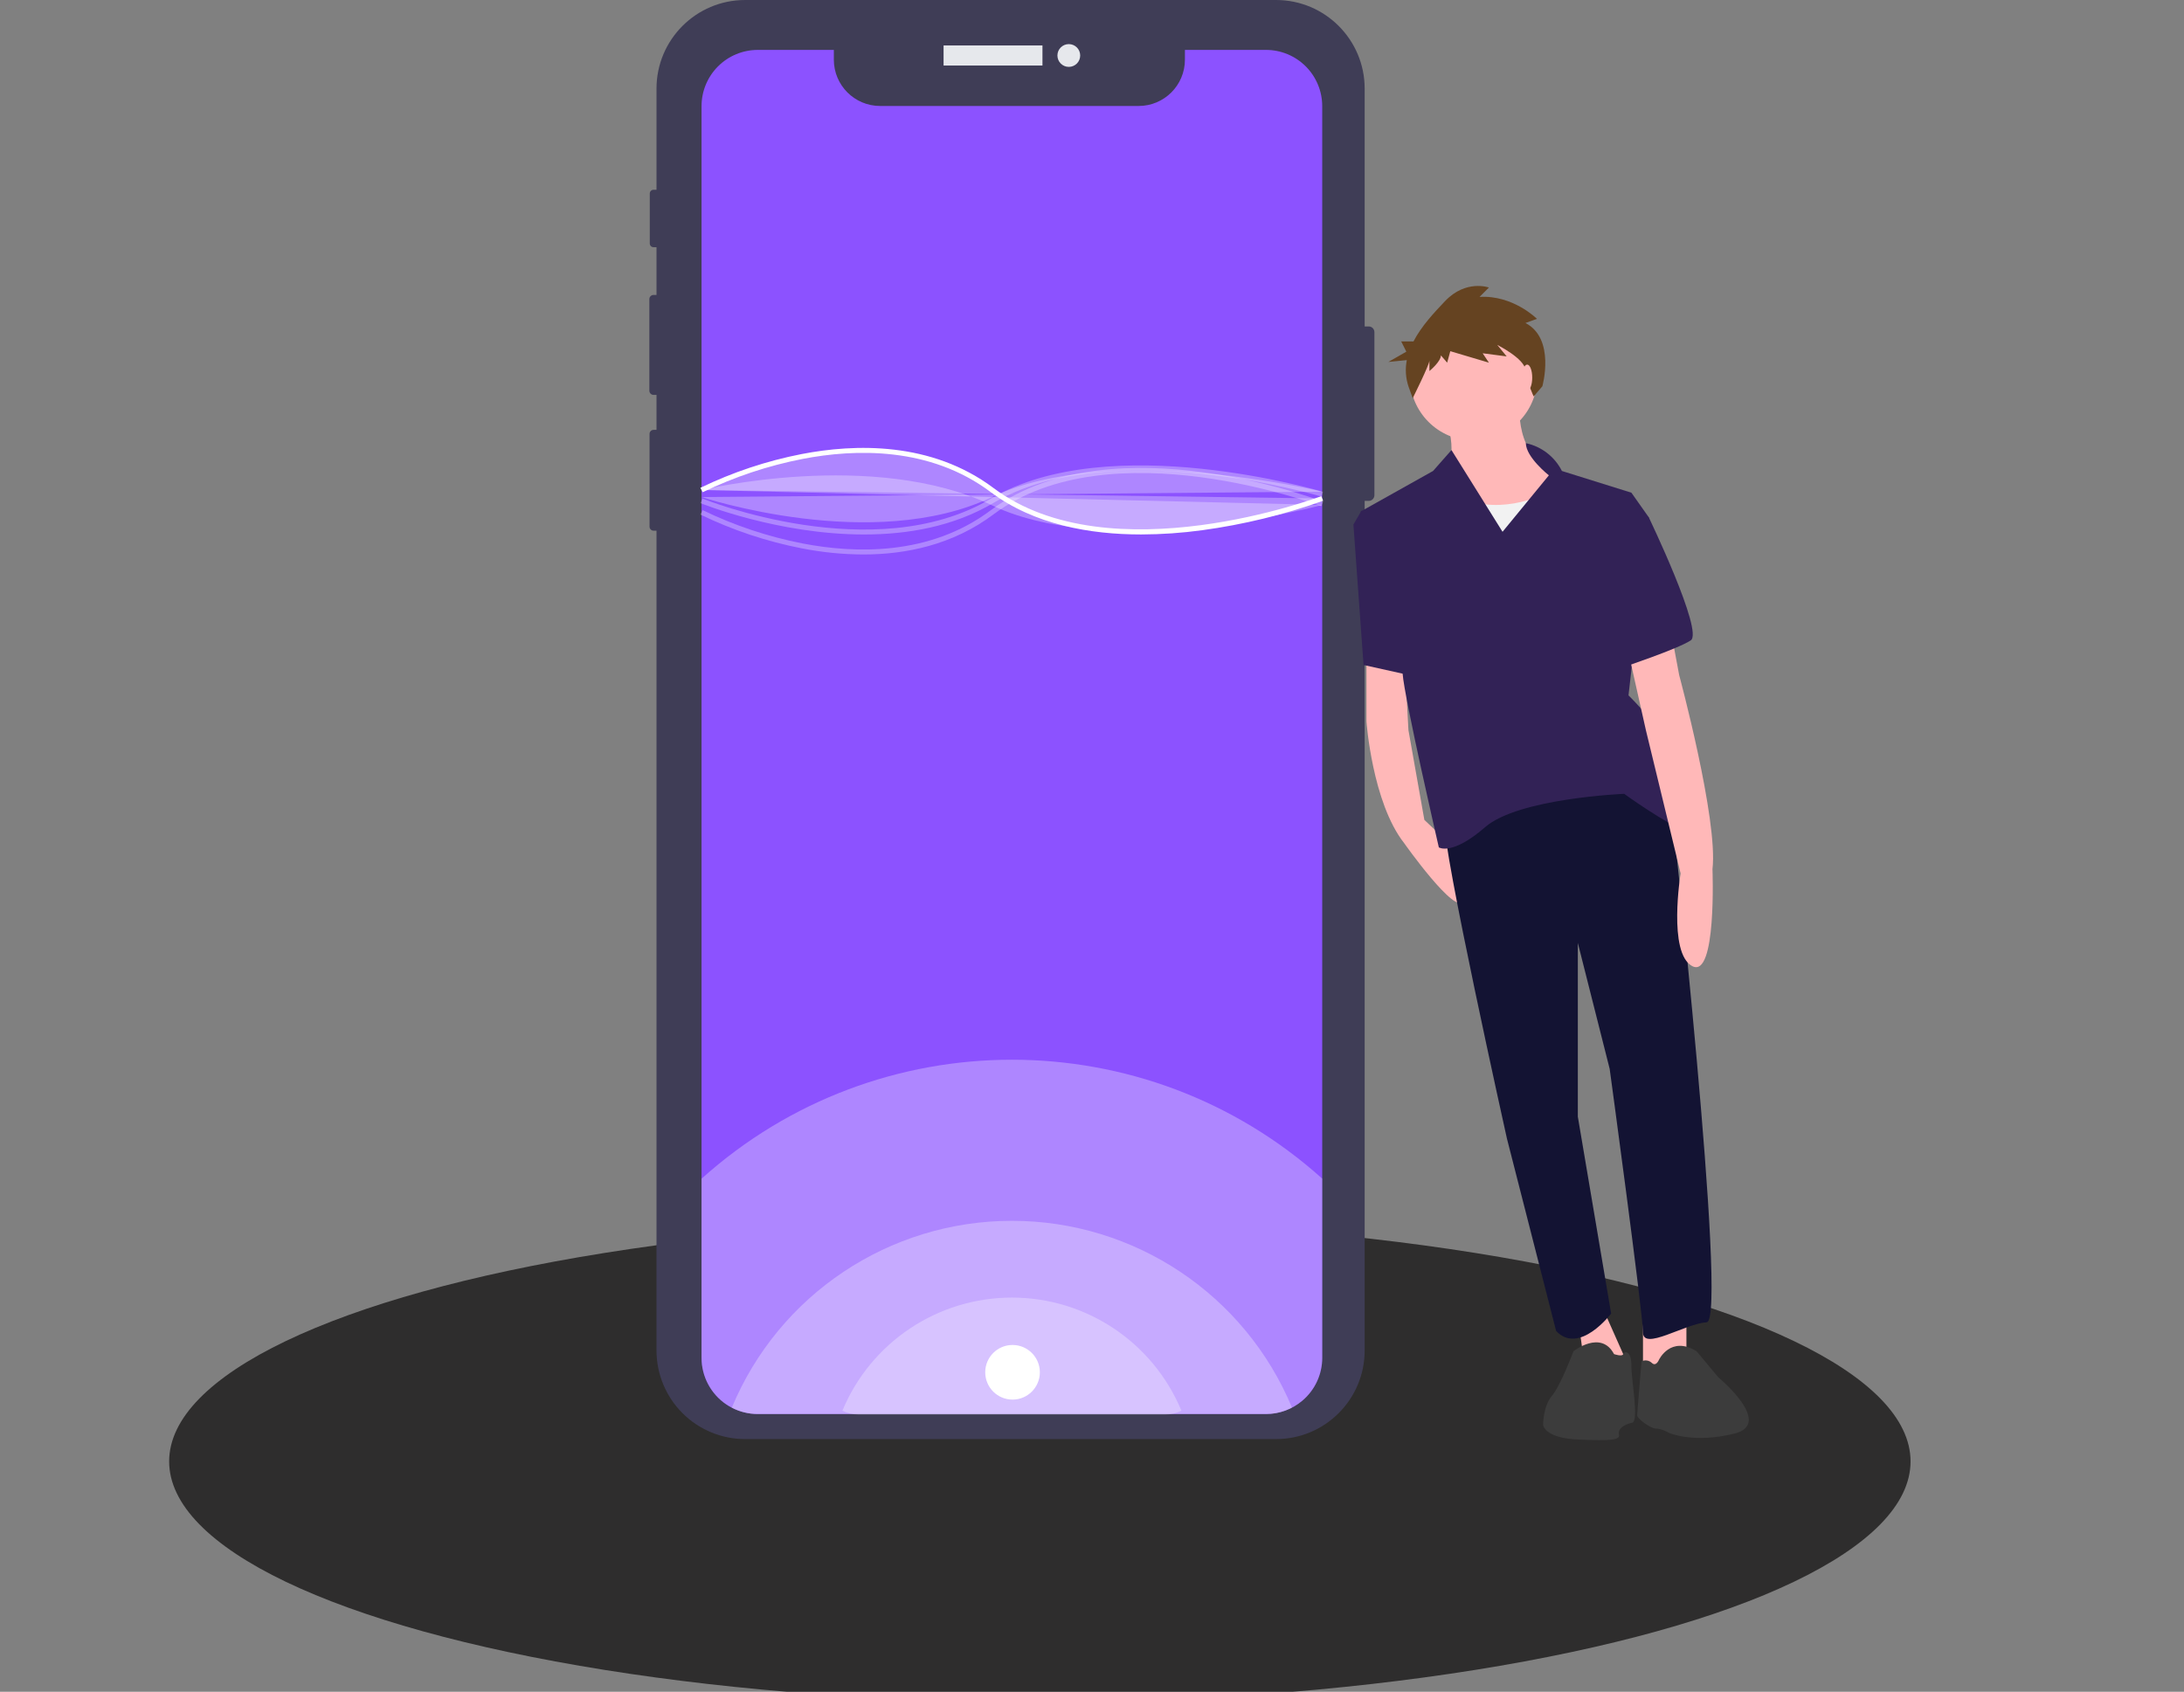 <svg id="efg7zdnh0sye1" xmlns="http://www.w3.org/2000/svg" xmlns:xlink="http://www.w3.org/1999/xlink" viewBox="0 0 879.5 681.35" shape-rendering="geometricPrecision" text-rendering="geometricPrecision"><rect x="0" y="0" width="879.5" height="681.35" fill="#808080" stroke="none"/><style><![CDATA[#efg7zdnh0sye6 {animation: efg7zdnh0sye6_f_o 4000ms linear infinite normal forwards}@keyframes efg7zdnh0sye6_f_o { 0% {fill-opacity: 1;animation-timing-function: cubic-bezier(0.42,0,0.58,1)} 50% {fill-opacity: 0.5} 100% {fill-opacity: 1} }]]></style><circle id="efg7zdnh0sye2" r="189.736" transform="matrix(1.848 0 0 0.511 418.75 588.574)" fill="rgb(19,18,18)" fill-opacity="0.75" stroke="none" stroke-width="1"/><path id="efg7zdnh0sye3" d="M713.725,293.085L713.725,358.765C713.722,360.028,712.698,361.051,711.435,361.055L709.805,361.055L709.805,703.205C709.804,722.921,693.821,738.904,674.105,738.905L460.315,738.905C450.848,738.904,441.769,735.142,435.076,728.447C428.383,721.752,424.623,712.672,424.625,703.205L424.625,373.055L423.445,373.055C422.554,373.056,421.829,372.336,421.825,371.445L421.825,334.065C421.825,333.635,421.996,333.223,422.299,332.919C422.603,332.615,423.015,332.445,423.445,332.445L424.625,332.445L424.625,318.365L423.435,318.365C422.499,318.361,421.743,317.6,421.745,316.665L421.745,279.795C421.747,278.862,422.503,278.107,423.435,278.105L424.625,278.105L424.625,258.885L423.415,258.885C423.017,258.885,422.635,258.727,422.354,258.446C422.072,258.165,421.914,257.783,421.915,257.385L421.915,237.265C421.913,236.434,422.584,235.758,423.415,235.755L424.625,235.755L424.625,195.015C424.626,175.304,440.604,159.325,460.315,159.325L674.105,159.325C693.818,159.325,709.8,175.302,709.805,195.015L709.805,290.795L711.435,290.795C712.698,290.798,713.722,291.821,713.725,293.085Z" transform="matrix(1 0 0 1 -160.25 -159.325)" fill="rgb(63,61,86)" stroke="none" stroke-width="1"/><rect id="efg7zdnh0sye4" width="39.823" height="8.086" rx="2.542" ry="0" transform="matrix(1 0 0 1 379.979 18.307)" fill="rgb(230,232,236)" stroke="none" stroke-width="1"/><circle id="efg7zdnh0sye5" r="4.587" transform="matrix(1 0 0 1 430.41 22.35)" fill="rgb(230,232,236)" stroke="none" stroke-width="1"/><path id="efg7zdnh0sye6" d="M692.71,202.075L692.71,706.165C692.716,712.799,689.806,719.1,684.75,723.395C680.652,726.888,675.444,728.806,670.06,728.805L465.41,728.805C461.769,728.811,458.18,727.936,454.95,726.255C454.191,725.867,453.456,725.433,452.75,724.955C446.504,720.741,442.76,713.7,442.76,706.165L442.76,202.075C442.76,196.068,445.146,190.307,449.394,186.059C453.641,181.811,459.403,179.425,465.41,179.425L496.04,179.425L496.04,183.355C496.04,193.655,504.39,202.005,514.69,202.005L618.77,202.005C629.07,202.005,637.42,193.655,637.42,183.355L637.42,179.425L670.06,179.425C676.068,179.423,681.83,181.809,686.078,186.057C690.326,190.305,692.712,196.067,692.71,202.075Z" transform="matrix(1 0 0 1 -160.25 -159.325)" fill="rgb(140,82,255)" stroke="none" stroke-width="1"/><path id="efg7zdnh0sye7" d="M692.71,634.005L692.71,706.165C692.716,712.799,689.806,719.1,684.75,723.395C680.652,726.888,675.444,728.806,670.06,728.805L465.41,728.805C461.769,728.811,458.18,727.936,454.95,726.255C454.191,725.867,453.456,725.433,452.75,724.955C446.504,720.741,442.76,713.7,442.76,706.165L442.76,634.035C513.827,570.153,621.628,570.14,692.71,634.005Z" transform="matrix(1 0 0 1 -160.25 -159.325)" opacity="0.3" fill="rgb(255,255,255)" stroke="none" stroke-width="1"/><path id="efg7zdnh0sye8" d="M680.54,726.235C677.308,727.933,673.711,728.815,670.06,728.805L465.41,728.805C461.769,728.811,458.18,727.936,454.95,726.255C473.895,680.691,518.393,651,567.738,650.995C617.084,650.991,661.587,680.675,680.54,726.235Z" transform="matrix(1 0 0 1 -160.25 -159.325)" opacity="0.3" fill="rgb(255,255,255)" stroke="none" stroke-width="1"/><path id="efg7zdnh0sye9" d="M636,727.445C634.044,728.472,631.867,729.006,629.658,729L505.82,729C503.616,729.003,501.445,728.474,499.49,727.457C510.954,699.885,537.881,681.918,567.741,681.915C597.601,681.913,624.531,699.875,636,727.445Z" transform="matrix(1 0 0 1 -160.25 -159.325)" opacity="0.3" fill="rgb(255,255,255)" stroke="none" stroke-width="1"/><path id="efg7zdnh0sye10" d="M619.796,374.575C599.267,374.575,576.738,370.666,559.15,357.475C534.663,339.11,504.493,340.09,483.497,344.147C469.55,346.864,456.013,351.373,443.222,357.562L442.297,355.789C455.244,349.519,468.947,344.95,483.065,342.193C504.474,338.05,535.262,337.06,560.35,355.875C607.35,391.125,691.508,359.466,692.352,359.143L693.068,361.01C677.286,366.635,660.964,370.609,644.362,372.867C636.22,373.978,628.013,374.549,619.796,374.575Z" transform="matrix(1 0 0 1 -160.25 -159.325)" fill="rgb(255,255,255)" stroke="none" stroke-width="1"/><path id="efg7zdnh0sye11" d="M442.75,356.675C442.75,356.675,511.75,339.963,559.75,362.845C607.75,385.727,692.75,362.675,692.75,362.675" transform="matrix(1 0 0 1 -160.25 -159.325)" opacity="0.3" fill="rgb(255,255,255)" stroke="none" stroke-width="1"/><path id="efg7zdnh0sye12" d="M507.891,382.636C499.556,382.599,491.243,381.769,483.065,380.157C468.947,377.401,455.244,372.831,442.297,366.562L443.222,364.789C456.013,370.977,469.55,375.486,483.497,378.204C504.492,382.26,534.662,383.241,559.15,364.875C584.216,346.076,619.327,346.128,644.362,349.483C660.964,351.741,677.286,355.715,693.068,361.34L692.352,363.207C691.507,362.884,607.351,331.224,560.35,366.475C543.898,378.814,524.993,382.636,507.891,382.636Z" transform="matrix(1 0 0 1 -160.25 -159.325)" opacity="0.3" fill="rgb(255,255,255)" stroke="none" stroke-width="1"/><path id="efg7zdnh0sye13" d="M508.231,374.584C473.597,374.584,442.84,362.158,442.379,361.968L443.141,360.119C443.825,360.401,512.229,388.018,559.241,360.183C607.066,331.863,692.147,357.142,693,357.401L692.42,359.315C691.575,359.059,607.327,334.034,560.259,361.904C544.197,371.415,525.719,374.584,508.231,374.584Z" transform="matrix(1 0 0 1 -160.25 -159.325)" opacity="0.3" fill="rgb(255,255,255)" stroke="none" stroke-width="1"/><path id="efg7zdnh0sye14" d="M442.76,359.505C442.76,359.505,511.75,382.388,559.75,359.505C607.75,336.623,692.71,357.343,692.71,357.343" transform="matrix(1 0 0 1 -160.25 -159.325)" opacity="0.3" fill="rgb(255,255,255)" stroke="none" stroke-width="1"/><path id="efg7zdnh0sye15" d="M710.519,420.725L710.519,449.877C710.519,449.877,712.851,482.529,725.679,498.854C725.679,498.854,746.669,528.59,749.584,522.176L745.993,501.061L733.841,489.525L727.428,453.376L725.679,420.725Z" transform="matrix(1 0 0 1 -160.25 -159.325)" fill="rgb(255,184,184)" stroke="none" stroke-width="1"/><polygon id="efg7zdnh0sye16" points="679.124,524.941 679.124,546.514 661.633,552.928 661.633,527.856 679.124,524.941" fill="rgb(255,184,184)" stroke="none" stroke-width="1"/><polygon id="efg7zdnh0sye17" points="643.558,522.609 655.219,548.846 638.894,555.843 635.395,530.189 643.558,522.609" fill="rgb(255,184,184)" stroke="none" stroke-width="1"/><path id="efg7zdnh0sye18" d="M832.961,480.779C832.961,480.779,856.283,691.263,847.537,691.846C838.791,692.429,821.883,703.507,821.883,695.927C821.883,688.347,808.472,589.811,808.472,589.811L795.645,539.085L795.645,609.052L809.056,688.347C809.056,688.347,796.228,705.256,786.899,695.344L767.076,617.798C767.076,617.798,740.838,500.02,742.004,490.691C742.004,490.691,802.059,439.382,832.961,480.779Z" transform="matrix(1 0 0 1 -160.25 -159.325)" fill="rgb(19,19,51)" stroke="none" stroke-width="1"/><path id="efg7zdnh0sye19" d="M828.296,707.005C828.296,707.005,832.961,697.093,843.456,703.507L852.202,714.002C852.202,714.002,874.75,732.675,858.75,736.675C842.259,740.798,832.378,736.412,832.378,736.412C832.378,736.412,829.463,734.663,827.13,734.663C824.798,734.663,819.551,730.581,819.551,729.415C819.551,728.249,821.3,707.588,821.3,707.588C822.651,706.93,824.268,707.161,825.381,708.171C827.13,709.92,828.296,707.005,828.296,707.005Z" transform="matrix(1 0 0 1 -160.25 -159.325)" fill="rgb(60,60,60)" stroke="none" stroke-width="1"/><path id="efg7zdnh0sye20" d="M793.896,703.507C793.896,703.507,804.974,694.761,810.222,704.673C810.222,704.673,813.526,705.839,813.914,704.673C814.303,703.507,817.218,702.924,817.218,709.337C817.218,715.751,820.384,731.748,817.469,732.331C814.554,732.914,811.639,734.663,812.222,736.995C812.805,739.327,809.056,739.656,795.645,739.073C782.235,738.49,781.652,733.243,781.652,733.243C781.652,733.243,781.652,725.663,785.15,721.581C788.649,717.5,793.896,703.507,793.896,703.507Z" transform="matrix(1 0 0 1 -160.25 -159.325)" fill="rgb(60,60,60)" stroke="none" stroke-width="1"/><path id="efg7zdnh0sye21" d="M772.323,321.605C772.323,321.605,769.408,343.178,788.066,350.758C806.723,358.338,746.669,383.409,740.838,368.833C735.008,354.256,742.004,349.592,742.004,349.592C742.004,349.592,747.835,343.761,742.587,328.019Z" transform="matrix(1 0 0 1 -160.25 -159.325)" fill="rgb(255,184,184)" stroke="none" stroke-width="1"/><circle id="efg7zdnh0sye22" r="25.654" transform="matrix(1 0 0 1 593.415 151.785)" fill="rgb(255,184,184)" stroke="none" stroke-width="1"/><path id="efg7zdnh0sye23" d="M783.401,357.755C783.401,357.755,765.909,367.084,749.001,360.087C732.092,353.09,732.675,383.409,732.675,383.409L741.421,406.148L802.059,400.318L797.977,365.334Z" transform="matrix(1 0 0 1 -160.25 -159.325)" fill="rgb(242,242,242)" stroke="none" stroke-width="1"/><path id="efg7zdnh0sye24" d="M774.711,337.804C781.002,339.139,786.345,343.262,789.232,349.009L817.218,357.755L824.215,367.667L816.052,439.382C816.052,439.382,831.212,453.959,831.212,462.122C831.212,470.284,849.869,498.271,840.541,494.773C831.212,491.274,814.303,479.03,814.303,479.03C814.303,479.03,771.74,480.779,758.33,492.441C744.919,504.102,739.672,500.603,739.672,500.603C739.672,500.603,725.679,439.966,725.096,430.637C724.513,421.308,708.187,365.334,708.187,365.334L737.34,349.009L744.765,340.584L765.326,373.497L783.984,350.758C783.984,350.758,774.766,343.508,774.711,337.804Z" transform="matrix(1 0 0 1 -160.25 -159.325)" fill="rgb(50,34,86)" stroke="none" stroke-width="1"/><path id="efg7zdnh0sye25" d="M832.961,412.562L836.459,431.22C836.459,431.22,852.202,489.525,849.869,509.349C849.869,509.349,851.619,553.661,841.707,548.414C831.795,543.166,837.042,511.098,837.042,511.098L823.049,453.376L815.469,419.559Z" transform="matrix(1 0 0 1 -160.25 -159.325)" fill="rgb(255,184,184)" stroke="none" stroke-width="1"/><path id="efg7zdnh0sye26" d="M818.384,364.168L824.215,367.667C824.215,367.667,846.371,413.728,841.124,417.226C835.876,420.725,813.137,428.304,813.137,428.304Z" transform="matrix(1 0 0 1 -160.25 -159.325)" fill="rgb(50,34,86)" stroke="none" stroke-width="1"/><polygon id="efg7zdnh0sye27" points="561.93,206.01 548.228,205.718 545.022,211.257 549.103,267.814 570.093,272.478 561.93,206.01" fill="rgb(50,34,86)" stroke="none" stroke-width="1"/><path id="efg7zdnh0sye28" d="M774.556,289.413L779.18,287.732C779.18,287.732,769.512,278.063,756.06,278.904L759.843,275.121C759.843,275.121,750.595,271.758,742.188,280.585C737.768,285.226,732.654,290.681,729.467,296.825L724.515,296.825L726.581,300.959L719.348,305.093L726.772,304.35C726.069,307.919,726.311,311.609,727.475,315.056L729.156,319.68C729.156,319.68,735.882,306.228,735.882,304.546L735.882,308.75C735.882,308.75,740.506,304.967,740.506,302.445L743.028,305.387L744.289,300.763L759.843,305.387L757.321,301.604L766.989,302.865L763.206,298.241C763.206,298.241,774.136,303.706,774.556,308.33C774.977,312.954,777.862,318.981,777.862,318.981L781.36,314.9C781.36,314.9,786.747,295.719,774.556,289.413Z" transform="matrix(1 0 0 1 -160.25 -159.325)" fill="rgb(101,67,33)" stroke="none" stroke-width="1"/><ellipse id="efg7zdnh0sye29" rx="2.041" ry="5.247" transform="matrix(1 0 0 1 614.988 152.077)" fill="rgb(255,184,184)" stroke="none" stroke-width="1"/><path id="efg7zdnh0sye30" d="M442.76,356.675C442.76,356.675,511.75,320.675,559.75,356.675C607.75,392.675,692.71,360.077,692.71,360.077" transform="matrix(1 0 0 1 -160.25 -159.325)" opacity="0.3" fill="rgb(255,255,255)" stroke="none" stroke-width="1"/><circle id="efg7zdnh0sye31" r="11" transform="matrix(1 0 0 1 407.75 552.675)" fill="rgb(255,255,255)" stroke="none" stroke-width="1"/></svg>